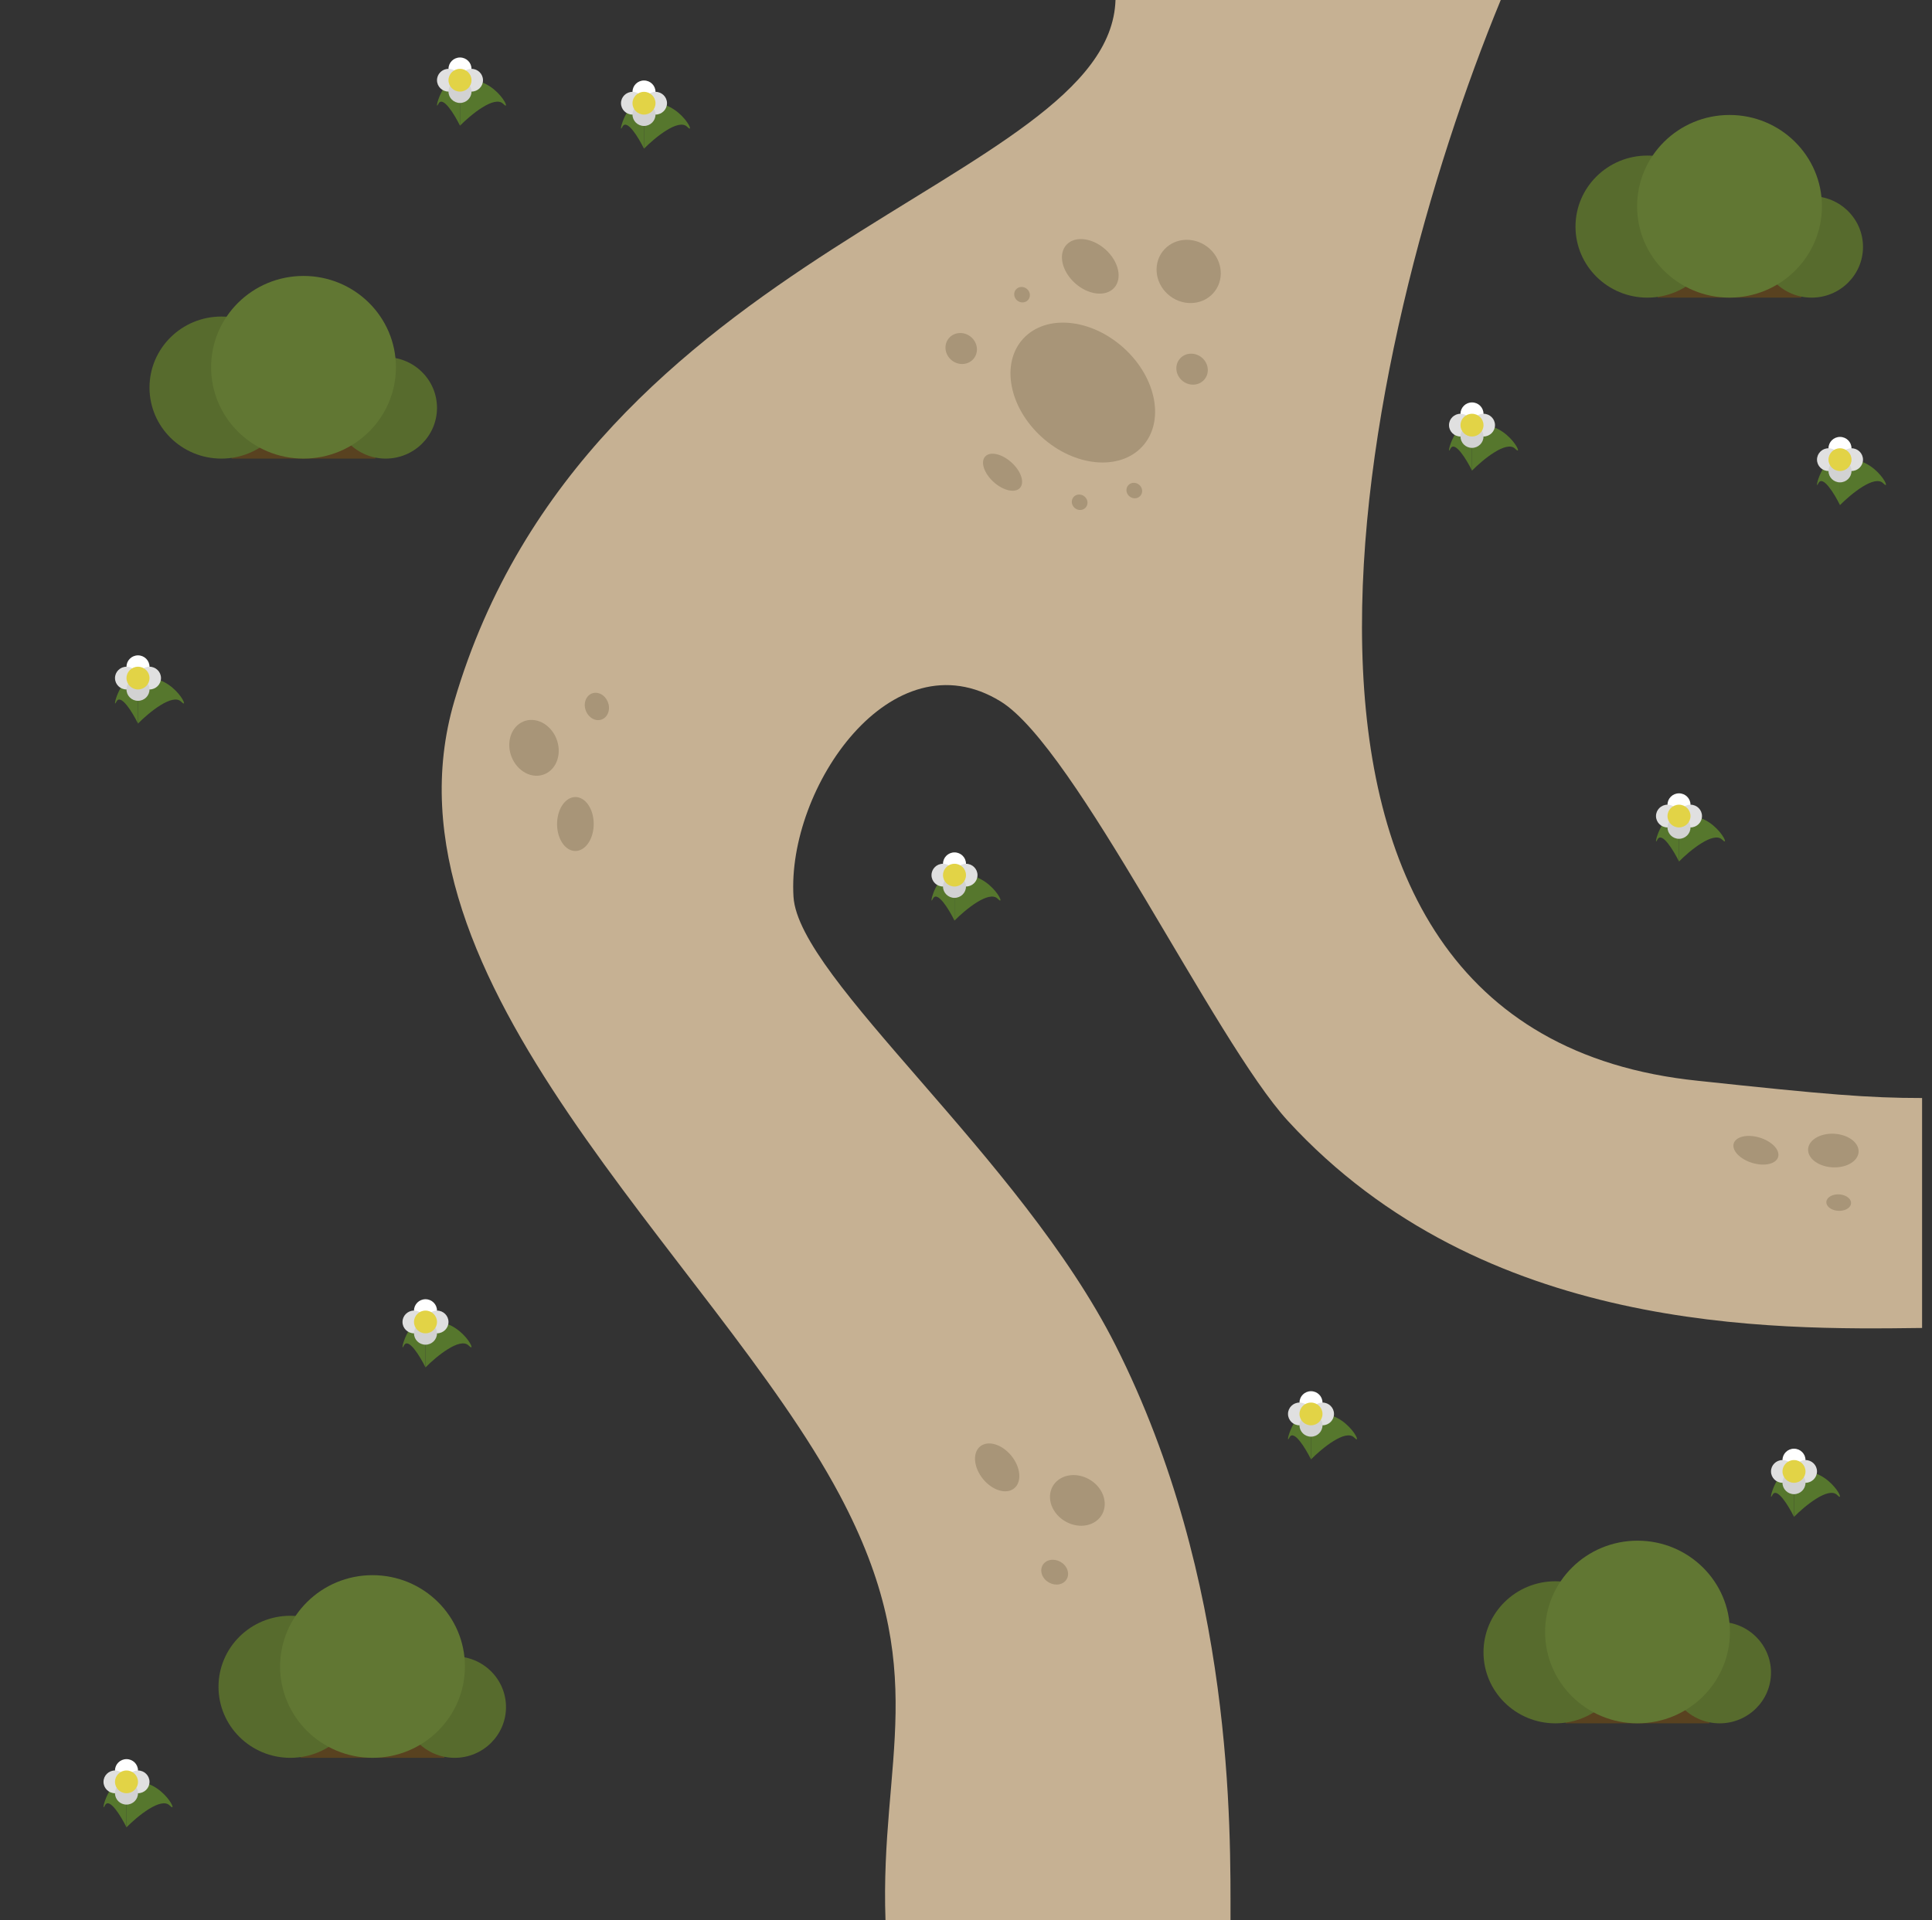 <svg width="168" height="167" viewBox="0 0 168 167" fill="none" xmlns="http://www.w3.org/2000/svg">
<rect x="0" y="0" width="168" height="167" fill="#333333" stroke="none"/>
<path d="M147.638 94C104.838 89.6 118.333 29.5 130.5 0H97C96.5 16 51.1 21.4 39.5 61C32.374 85.327 62.066 109.473 73 130C81.168 145.334 76.5 153 77 167H107C107 159.198 107.337 137.489 97 117C88.764 100.675 69.442 85.125 69 78C68.412 68.537 77.536 55.194 87 61C93.565 65.028 105.617 90.553 112 97.5C128.99 115.989 154.109 115.667 167.115 115.5L167.138 115.5V95.5C162.5 95.5 158.838 95.2 147.638 94Z" fill="#C6B193"/>
<ellipse rx="2.324" ry="1.625" transform="matrix(0.129 -0.992 -0.963 -0.269 50.034 71.669)" fill="#A89578"/>
<ellipse rx="2.324" ry="1.625" transform="matrix(0.526 0.851 0.917 -0.399 86.711 127.625)" fill="#A89578"/>
<ellipse rx="1.927" ry="1.296" transform="matrix(0.869 0.494 0.783 -0.622 152.689 100.043)" fill="#A89578"/>
<ellipse rx="2.373" ry="2.211" transform="matrix(0.129 -0.992 -0.963 -0.269 46.435 65.043)" fill="#A89578"/>
<ellipse rx="2.373" ry="2.211" transform="matrix(0.526 0.851 0.917 -0.399 93.683 130.498)" fill="#A89578"/>
<ellipse rx="1.967" ry="1.763" transform="matrix(0.869 0.494 0.783 -0.622 159.422 100.069)" fill="#A89578"/>
<ellipse rx="1.162" ry="1.083" transform="matrix(0.129 -0.992 -0.963 -0.269 51.902 61.444)" fill="#A89578"/>
<ellipse rx="1.162" ry="1.083" transform="matrix(0.526 0.851 0.917 -0.399 91.711 136.739)" fill="#A89578"/>
<ellipse rx="0.963" ry="0.864" transform="matrix(0.869 0.494 0.783 -0.622 159.888 104.596)" fill="#A89578"/>
<rect x="20.143" y="36.356" width="12.5" height="3.53" fill="#594220"/>
<ellipse cx="19.25" cy="33.709" rx="6.25" ry="6.178" fill="#576B2D"/>
<ellipse cx="33.536" cy="35.474" rx="4.464" ry="4.413" fill="#576B2D"/>
<ellipse cx="26.393" cy="31.943" rx="8.036" ry="7.943" fill="#617733"/>
<rect x="144.143" y="22.356" width="12.5" height="3.53" fill="#594220"/>
<ellipse cx="143.25" cy="19.709" rx="6.25" ry="6.178" fill="#576B2D"/>
<ellipse cx="157.536" cy="21.474" rx="4.464" ry="4.413" fill="#576B2D"/>
<ellipse cx="150.393" cy="17.943" rx="8.036" ry="7.943" fill="#617733"/>
<rect x="136.143" y="146.356" width="12.5" height="3.53" fill="#594220"/>
<ellipse cx="135.25" cy="143.709" rx="6.25" ry="6.178" fill="#576B2D"/>
<ellipse cx="149.536" cy="145.474" rx="4.464" ry="4.413" fill="#576B2D"/>
<ellipse cx="142.393" cy="141.943" rx="8.036" ry="7.943" fill="#617733"/>
<rect x="26.143" y="149.356" width="12.5" height="3.53" fill="#594220"/>
<ellipse cx="25.25" cy="146.709" rx="6.25" ry="6.178" fill="#576B2D"/>
<ellipse cx="39.536" cy="148.474" rx="4.464" ry="4.413" fill="#576B2D"/>
<ellipse cx="32.393" cy="144.943" rx="8.036" ry="7.943" fill="#617733"/>
<path d="M86.756 78.169C86.005 77.409 83.939 79.119 83 80.069V76.269C85.817 75.319 87.695 79.119 86.756 78.169Z" fill="#56772D"/>
<path d="M81.122 78.169C81.498 77.409 82.531 79.119 83 80.069V76.269C81.592 75.319 80.653 79.119 81.122 78.169Z" fill="#56772D"/>
<ellipse cx="83" cy="75.126" rx="1" ry="0.989" fill="white"/>
<ellipse cx="84" cy="76.115" rx="1" ry="0.989" fill="#E0E0E0"/>
<ellipse cx="82" cy="76.115" rx="1" ry="0.989" fill="#E0E0E0"/>
<ellipse cx="83" cy="77.103" rx="1" ry="0.989" fill="#D2D2D2"/>
<ellipse cx="83" cy="76.115" rx="1" ry="0.989" fill="#E2D346"/>
<path d="M59.756 11.031C59.005 10.271 56.939 11.981 56 12.931V9.131C58.817 8.181 60.695 11.981 59.756 11.031Z" fill="#56772D"/>
<path d="M54.122 11.031C54.498 10.271 55.531 11.981 56 12.931V9.131C54.592 8.181 53.653 11.981 54.122 11.031Z" fill="#56772D"/>
<ellipse cx="56" cy="7.989" rx="1" ry="0.989" fill="white"/>
<ellipse cx="57" cy="8.977" rx="1" ry="0.989" fill="#E0E0E0"/>
<ellipse cx="55" cy="8.977" rx="1" ry="0.989" fill="#E0E0E0"/>
<ellipse cx="56" cy="9.966" rx="1" ry="0.989" fill="#D2D2D2"/>
<ellipse cx="56" cy="8.977" rx="1" ry="0.989" fill="#E2D346"/>
<path d="M43.756 9.031C43.005 8.271 40.939 9.981 40 10.931V7.131C42.817 6.181 44.695 9.981 43.756 9.031Z" fill="#56772D"/>
<path d="M38.122 9.031C38.498 8.271 39.531 9.981 40 10.931V7.131C38.592 6.181 37.653 9.981 38.122 9.031Z" fill="#56772D"/>
<ellipse cx="40" cy="5.989" rx="1" ry="0.989" fill="white"/>
<ellipse cx="41" cy="6.977" rx="1" ry="0.989" fill="#E0E0E0"/>
<ellipse cx="39" cy="6.977" rx="1" ry="0.989" fill="#E0E0E0"/>
<ellipse cx="40" cy="7.966" rx="1" ry="0.989" fill="#D2D2D2"/>
<ellipse cx="40" cy="6.977" rx="1" ry="0.989" fill="#E2D346"/>
<path d="M15.756 61.031C15.005 60.271 12.939 61.981 12 62.931V59.131C14.817 58.181 16.695 61.981 15.756 61.031Z" fill="#56772D"/>
<path d="M10.122 61.031C10.498 60.271 11.53 61.981 12 62.931V59.131C10.592 58.181 9.653 61.981 10.122 61.031Z" fill="#56772D"/>
<ellipse cx="12" cy="57.989" rx="1" ry="0.989" fill="white"/>
<ellipse cx="13" cy="58.977" rx="1" ry="0.989" fill="#E0E0E0"/>
<ellipse cx="11" cy="58.977" rx="1" ry="0.989" fill="#E0E0E0"/>
<ellipse cx="12" cy="59.965" rx="1" ry="0.989" fill="#D2D2D2"/>
<ellipse cx="12" cy="58.977" rx="1" ry="0.989" fill="#E2D346"/>
<path d="M40.756 117.031C40.005 116.271 37.939 117.981 37 118.931V115.131C39.817 114.181 41.695 117.981 40.756 117.031Z" fill="#56772D"/>
<path d="M35.122 117.031C35.498 116.271 36.531 117.981 37 118.931V115.131C35.592 114.181 34.653 117.981 35.122 117.031Z" fill="#56772D"/>
<ellipse cx="37" cy="113.989" rx="1" ry="0.989" fill="white"/>
<ellipse cx="38" cy="114.977" rx="1" ry="0.989" fill="#E0E0E0"/>
<ellipse cx="36" cy="114.977" rx="1" ry="0.989" fill="#E0E0E0"/>
<ellipse cx="37" cy="115.966" rx="1" ry="0.989" fill="#D2D2D2"/>
<ellipse cx="37" cy="114.977" rx="1" ry="0.989" fill="#E2D346"/>
<path d="M149.756 73.031C149.005 72.271 146.939 73.981 146 74.931V71.131C148.817 70.181 150.695 73.981 149.756 73.031Z" fill="#56772D"/>
<path d="M144.122 73.031C144.498 72.271 145.531 73.981 146 74.931V71.131C144.592 70.181 143.653 73.981 144.122 73.031Z" fill="#56772D"/>
<ellipse cx="146" cy="69.989" rx="1" ry="0.989" fill="white"/>
<ellipse cx="147" cy="70.977" rx="1" ry="0.989" fill="#E0E0E0"/>
<ellipse cx="145" cy="70.977" rx="1" ry="0.989" fill="#E0E0E0"/>
<ellipse cx="146" cy="71.966" rx="1" ry="0.989" fill="#D2D2D2"/>
<ellipse cx="146" cy="70.977" rx="1" ry="0.989" fill="#E2D346"/>
<path d="M163.756 42.031C163.005 41.271 160.939 42.981 160 43.931V40.131C162.817 39.181 164.695 42.981 163.756 42.031Z" fill="#56772D"/>
<path d="M158.122 42.031C158.498 41.271 159.531 42.981 160 43.931V40.131C158.592 39.181 157.653 42.981 158.122 42.031Z" fill="#56772D"/>
<ellipse cx="160" cy="38.989" rx="1" ry="0.989" fill="white"/>
<ellipse cx="161" cy="39.977" rx="1" ry="0.989" fill="#E0E0E0"/>
<ellipse cx="159" cy="39.977" rx="1" ry="0.989" fill="#E0E0E0"/>
<ellipse cx="160" cy="40.965" rx="1" ry="0.989" fill="#D2D2D2"/>
<ellipse cx="160" cy="39.977" rx="1" ry="0.989" fill="#E2D346"/>
<path d="M131.756 39.031C131.005 38.271 128.939 39.981 128 40.931V37.131C130.817 36.181 132.695 39.981 131.756 39.031Z" fill="#56772D"/>
<path d="M126.122 39.031C126.498 38.271 127.531 39.981 128 40.931V37.131C126.592 36.181 125.653 39.981 126.122 39.031Z" fill="#56772D"/>
<ellipse cx="128" cy="35.989" rx="1" ry="0.989" fill="white"/>
<ellipse cx="129" cy="36.977" rx="1" ry="0.989" fill="#E0E0E0"/>
<ellipse cx="127" cy="36.977" rx="1" ry="0.989" fill="#E0E0E0"/>
<ellipse cx="128" cy="37.965" rx="1" ry="0.989" fill="#D2D2D2"/>
<ellipse cx="128" cy="36.977" rx="1" ry="0.989" fill="#E2D346"/>
<path d="M159.756 130.031C159.005 129.271 156.939 130.981 156 131.931V128.131C158.817 127.181 160.695 130.981 159.756 130.031Z" fill="#56772D"/>
<path d="M154.122 130.031C154.498 129.271 155.531 130.981 156 131.931V128.131C154.592 127.181 153.653 130.981 154.122 130.031Z" fill="#56772D"/>
<ellipse cx="156" cy="126.989" rx="1" ry="0.989" fill="white"/>
<ellipse cx="157" cy="127.977" rx="1" ry="0.989" fill="#E0E0E0"/>
<ellipse cx="155" cy="127.977" rx="1" ry="0.989" fill="#E0E0E0"/>
<ellipse cx="156" cy="128.966" rx="1" ry="0.989" fill="#D2D2D2"/>
<ellipse cx="156" cy="127.977" rx="1" ry="0.989" fill="#E2D346"/>
<path d="M117.756 125.031C117.005 124.271 114.939 125.981 114 126.931V123.131C116.817 122.181 118.695 125.981 117.756 125.031Z" fill="#56772D"/>
<path d="M112.122 125.031C112.498 124.271 113.531 125.981 114 126.931V123.131C112.592 122.181 111.653 125.981 112.122 125.031Z" fill="#56772D"/>
<ellipse cx="114" cy="121.989" rx="1" ry="0.989" fill="white"/>
<ellipse cx="115" cy="122.977" rx="1" ry="0.989" fill="#E0E0E0"/>
<ellipse cx="113" cy="122.977" rx="1" ry="0.989" fill="#E0E0E0"/>
<ellipse cx="114" cy="123.966" rx="1" ry="0.989" fill="#D2D2D2"/>
<ellipse cx="114" cy="122.977" rx="1" ry="0.989" fill="#E2D346"/>
<path d="M14.756 157.031C14.005 156.271 11.939 157.981 11 158.931V155.131C13.817 154.181 15.695 157.981 14.756 157.031Z" fill="#56772D"/>
<path d="M9.122 157.031C9.498 156.271 10.53 157.981 11 158.931V155.131C9.592 154.181 8.653 157.981 9.122 157.031Z" fill="#56772D"/>
<ellipse cx="11" cy="153.989" rx="1" ry="0.989" fill="white"/>
<ellipse cx="12" cy="154.977" rx="1" ry="0.989" fill="#E0E0E0"/>
<ellipse cx="10" cy="154.977" rx="1" ry="0.989" fill="#E0E0E0"/>
<ellipse cx="11" cy="155.966" rx="1" ry="0.989" fill="#D2D2D2"/>
<ellipse cx="11" cy="154.977" rx="1" ry="0.989" fill="#E2D346"/>
<ellipse rx="6.984" ry="5.267" transform="matrix(0.74 0.673 0.68 -0.733 94.155 34.143)" fill="#A89578"/>
<ellipse rx="2.793" ry="1.975" transform="matrix(0.74 0.673 0.68 -0.733 94.807 23.166)" fill="#A89578"/>
<ellipse rx="2.852" ry="2.688" transform="matrix(0.74 0.673 0.68 -0.733 103.363 23.608)" fill="#A89578"/>
<ellipse rx="2.037" ry="1.152" transform="matrix(0.74 0.673 0.68 -0.733 87.179 41.072)" fill="#A89578"/>
<ellipse rx="0.698" ry="0.658" transform="matrix(0.74 0.673 0.68 -0.733 93.882 43.684)" fill="#A89578"/>
<ellipse rx="0.698" ry="0.658" transform="matrix(0.74 0.673 0.68 -0.733 98.634 42.666)" fill="#A89578"/>
<ellipse rx="0.698" ry="0.658" transform="matrix(0.74 0.673 0.68 -0.733 88.873 25.631)" fill="#A89578"/>
<ellipse rx="1.397" ry="1.317" transform="matrix(0.74 0.673 0.68 -0.733 103.659 32.108)" fill="#A89578"/>
<ellipse rx="1.397" ry="1.317" transform="matrix(0.74 0.673 0.68 -0.733 83.583 30.312)" fill="#A89578"/>
</svg>
